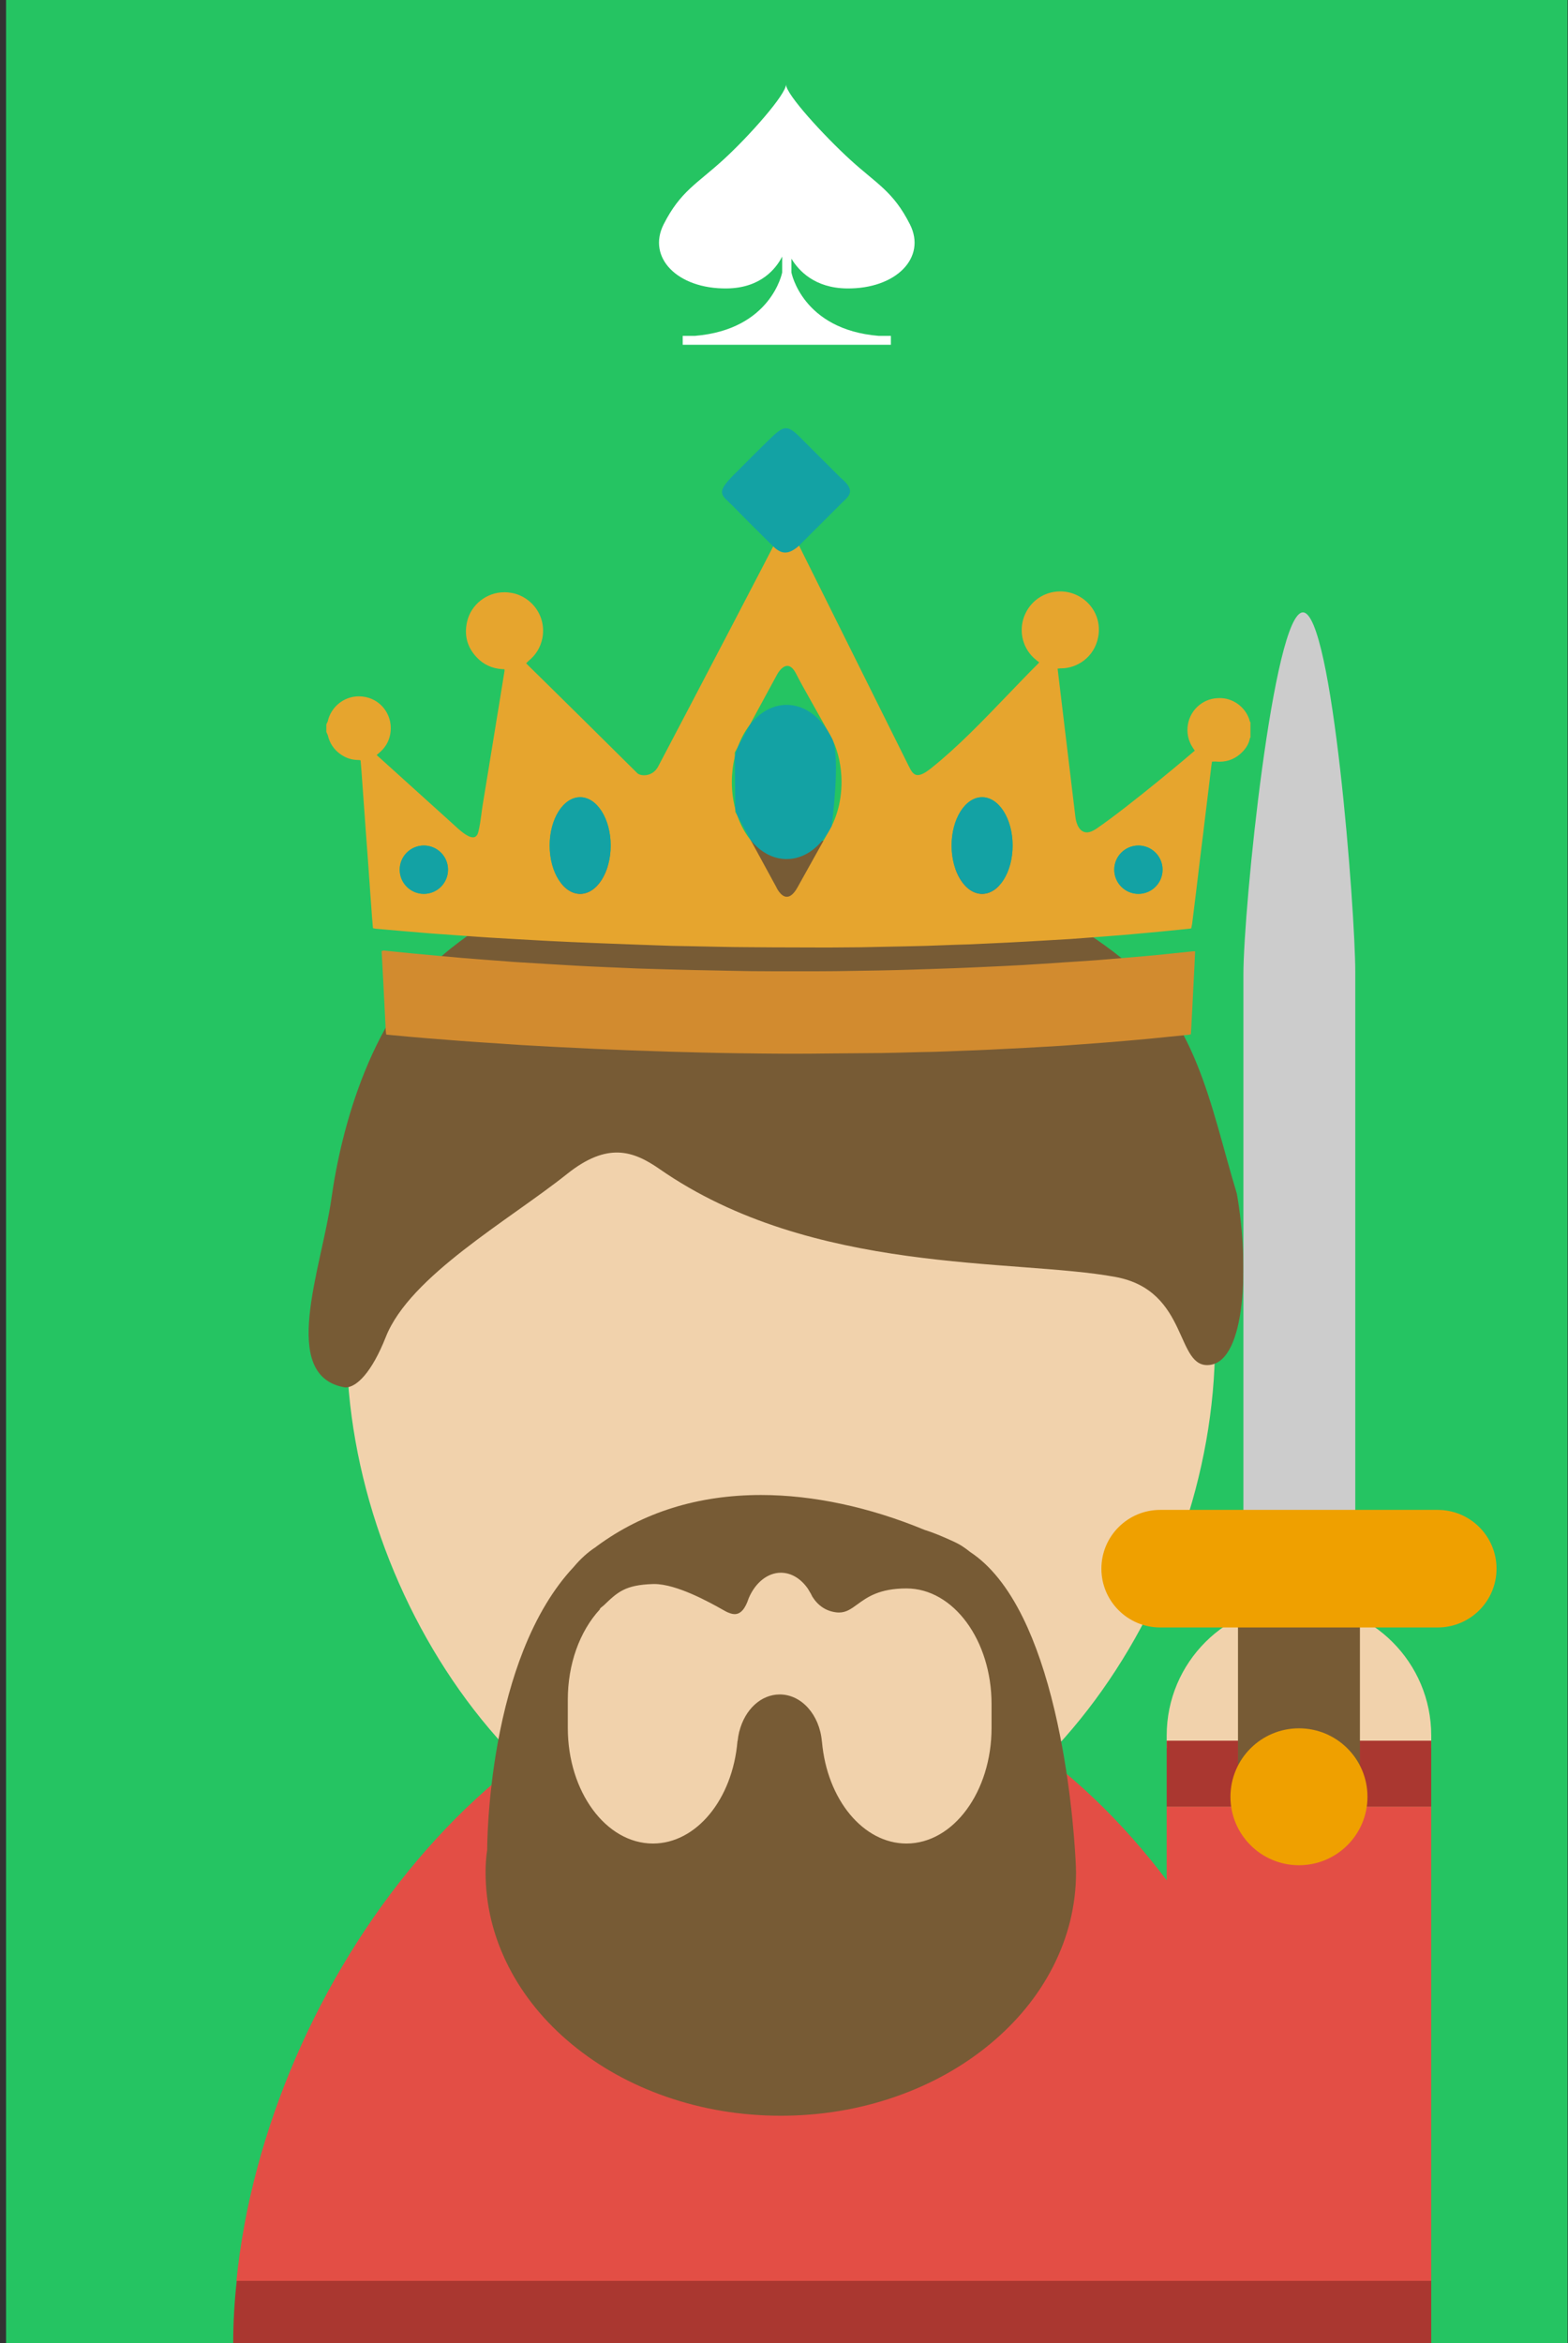 <?xml version="1.0" encoding="UTF-8" standalone="no"?><!DOCTYPE svg PUBLIC "-//W3C//DTD SVG 1.1//EN" "http://www.w3.org/Graphics/SVG/1.1/DTD/svg11.dtd"><svg width="100%" height="100%" viewBox="0 0 241 360" version="1.1" xmlns="http://www.w3.org/2000/svg" xmlns:xlink="http://www.w3.org/1999/xlink" xml:space="preserve" xmlns:serif="http://www.serif.com/" style="fill-rule:evenodd;clip-rule:evenodd;stroke-linejoin:round;stroke-miterlimit:2;"><rect x="0" y="0" width="241" height="360" fill="#333333" stroke="none"/><rect id="pk" x="0.929" y="0" width="240" height="360" style="fill:none;"/><clipPath id="_clip1"><rect x="0.929" y="0" width="240" height="360"/></clipPath><g clip-path="url(#_clip1)"><rect x="0.929" y="0" width="240" height="360" style="fill:#25c462;"/><g id="Layer1"></g><path d="M130.158,44.314c7.598,0.085 12.272,-4.75 9.701,-9.84c-2.571,-5.09 -5.134,-6.235 -9.17,-9.926c-4.038,-3.69 -9.909,-10.073 -9.882,-11.579c0.03,1.506 -5.6,7.889 -9.638,11.579c-4.036,3.691 -6.597,4.836 -9.17,9.926c-2.571,5.09 2.106,9.925 9.702,9.84c5.215,-0.058 7.562,-3.034 8.52,-4.895l0,2.436c0,0 -1.666,8.784 -13.417,9.745l-1.873,0l0,1.369l31.998,0l0,-1.369l-1.875,0c-11.749,-0.961 -13.416,-9.745 -13.416,-9.745l0,-2.116c1.128,1.863 3.594,4.52 8.52,4.575" style="fill:#fff;fill-rule:nonzero;"/><g><path d="M121.082,255.604c-43.365,0 -80.126,48.785 -84.744,94.808l167.056,0c-4.336,-46.023 -38.947,-94.808 -82.312,-94.808" style="fill:#e34e45;fill-rule:nonzero;"/><path d="M35.844,360l184.134,0l0,-9.588l-183.593,0c-0.355,3.211 -0.541,6.418 -0.541,9.588Z" style="fill:#aa3730;fill-rule:nonzero;"/><path d="M219.978,266.62c0,-11.21 -9.105,-20.301 -20.331,-20.301c-11.222,0 -20.327,9.091 -20.327,20.301l0,1.966l40.658,0l0,-1.966" style="fill:#f1d2ac;fill-rule:nonzero;"/><rect x="179.32" y="267.426" width="40.657" height="10.122" style="fill:#aa3730;"/><rect x="179.32" y="277.548" width="40.657" height="72.865" style="fill:#e34e45;"/><path d="M186.745,206.319c0,40.129 -29.873,82.571 -66.729,82.571c-36.86,0 -66.737,-42.442 -66.737,-82.571c0,-40.136 5.187,-72.664 66.737,-72.664c66.729,0 66.729,32.528 66.729,72.664" style="fill:#f1d2ac;fill-rule:nonzero;"/><path d="M53.082,213.158c1.737,0 4.073,-2.34 6.219,-7.764c3.699,-9.36 18.906,-17.907 27.844,-25.029c6.222,-4.962 10.19,-3.571 14.233,-0.762c23.495,16.322 54.574,13.72 70.068,16.577c11.444,2.109 9.128,14.264 14.564,13.509c5.443,-0.755 6.028,-15.254 4.094,-26.3c-4.162,-13.656 -6.005,-27.341 -18.934,-37.137c-14.434,-10.937 -33.559,-17.362 -51.195,-17.362c-17.555,0 -36.798,5.789 -50.644,16.784c-12.281,9.748 -16.9,27.794 -18.399,38.49c-1.495,10.69 -8.16,27.338 2.15,28.994" style="fill:#775b35;fill-rule:nonzero;"/><path d="M116.981,229.678l0.001,0c7.966,0.001 16.651,1.853 25.115,5.359c1.829,0.569 3.816,1.49 4.564,1.836l0.084,0.039c0.763,0.349 1.496,0.821 2.378,1.529c3.083,2.026 5.816,5.436 8.123,10.134c1.905,3.88 3.537,8.668 4.85,14.231c2.311,9.785 3.019,19.266 3.216,22.888l0.027,0.55c0.025,0.49 0.034,0.78 0.034,0.78l-0.008,-0.009l0.022,0.627c0,5.049 -1.2,9.947 -3.566,14.558c-2.285,4.454 -5.557,8.454 -9.724,11.889c-4.167,3.435 -9.02,6.132 -14.423,8.015c-5.594,1.951 -11.537,2.94 -17.663,2.94c-6.125,0 -12.067,-0.989 -17.662,-2.94c-5.403,-1.883 -10.256,-4.58 -14.423,-8.015c-4.168,-3.435 -7.44,-7.435 -9.726,-11.889c-2.366,-4.611 -3.566,-9.509 -3.566,-14.558c0,-1.27 0.084,-2.425 0.249,-3.435c-0.003,-0.056 -0.027,-7.332 1.605,-16.351c0.954,-5.266 2.277,-10.064 3.933,-14.261c2.07,-5.245 4.669,-9.561 7.726,-12.826c1.082,-1.288 2.19,-2.292 3.387,-3.069l0.213,-0.167c7.087,-5.212 15.577,-7.855 25.234,-7.855Zm11.967,18.054c-0.149,0 -0.304,-0.011 -0.461,-0.031c-1.524,-0.196 -2.744,-1.001 -3.625,-2.395c-0.146,-0.318 -0.323,-0.638 -0.544,-0.979l-0.168,-0.293l-0.014,-0.008c-1.096,-1.552 -2.561,-2.406 -4.125,-2.406c-2.015,0 -3.906,1.498 -4.935,3.91c-0.536,1.649 -1.243,2.45 -2.161,2.45c-0.385,0 -0.742,-0.144 -1.003,-0.249l-0.085,-0.034c-0.085,-0.025 -0.379,-0.19 -0.824,-0.439c-1.907,-1.068 -6.97,-3.904 -10.45,-3.904c-0.066,0 -0.131,0.001 -0.196,0.003c-4.278,0.133 -5.437,1.244 -7.541,3.261l-0.565,0.469l-0.073,0.184c-3.119,3.395 -4.907,8.442 -4.907,13.85l0,4.343c0,9.793 5.87,17.76 13.086,17.76c6.64,0 12.224,-6.748 12.989,-15.696l0.035,-0.129c0.049,-0.443 0.12,-0.857 0.218,-1.266l0.004,-0.077l0.027,-0.038c0.857,-3.408 3.354,-5.698 6.215,-5.698c3.337,0 6.123,3.11 6.479,7.235l0.01,0.028c0.785,8.917 6.369,15.641 12.987,15.641c7.211,0 13.078,-7.967 13.078,-17.76l0,-3.667c0,-9.795 -5.867,-17.763 -13.078,-17.763c-4.183,0 -6.044,1.354 -7.539,2.443c-0.963,0.701 -1.724,1.255 -2.834,1.255Z" style="fill:#775b35;fill-rule:nonzero;"/><path d="M119.91,69.268l1.682,0l0.648,0.152c1.838,0.419 3.429,1.595 4.366,3.226c0.939,1.635 1.147,3.522 0.586,5.313c-0.703,2.229 -2.219,3.735 -4.506,4.475l-0.438,0.149l0.036,0.179c6.317,12.674 12.869,25.842 17.252,34.656c0.036,0.07 0.07,0.14 0.104,0.209c0.386,0.777 0.72,1.449 1.419,1.449c0.496,0 1.135,-0.324 2.012,-1.019c4.038,-3.204 8.017,-7.348 11.865,-11.356c1.61,-1.676 3.13,-3.259 4.64,-4.762l0.14,-0.176l-0.498,-0.402c-1.974,-1.589 -2.701,-4.259 -1.809,-6.644c0.882,-2.344 3.061,-3.859 5.552,-3.859c1.036,0 2.058,0.273 2.957,0.787c2.214,1.269 3.343,3.705 2.875,6.206c-0.596,3.169 -3.303,4.828 -5.668,4.828c-0.044,0 -0.089,-0.001 -0.133,-0.002l-0.439,0.046c0.916,7.61 1.826,15.202 2.734,22.783c0.135,1.148 0.666,2.373 1.754,2.373c0.427,0 0.916,-0.185 1.455,-0.551c5.135,-3.505 14.901,-11.773 15.139,-12.004l-0.316,-0.47c-1.415,-2.137 -0.938,-5.034 1.087,-6.594c0.888,-0.68 1.887,-1.011 3.056,-1.011c0.097,0 0.194,0.002 0.293,0.007c2.033,0.105 3.862,1.615 4.349,3.592l0.088,0.125l0,2.312l-0.083,0.127c-0.143,0.762 -0.515,1.446 -1.136,2.088c-0.982,1.011 -2.172,1.524 -3.539,1.524c-0.198,0 -0.403,-0.011 -0.611,-0.032l-0.54,0.017l-0.086,0.558c-0.076,0.607 -0.149,1.216 -0.221,1.826c-0.048,0.403 -0.095,0.8 -0.143,1.195c-0.091,0.77 -0.186,1.544 -0.282,2.317c-0.066,0.531 -0.131,1.061 -0.195,1.59c-0.079,0.639 -0.156,1.28 -0.232,1.92l-0.002,0.017c-0.074,0.623 -0.149,1.247 -0.226,1.87c-0.072,0.585 -0.145,1.172 -0.218,1.761l-0.002,0.014c-0.086,0.692 -0.172,1.385 -0.257,2.075c-0.086,0.713 -0.17,1.424 -0.254,2.135c-0.105,0.887 -0.21,1.773 -0.319,2.661c-0.126,0.999 -0.249,2.002 -0.372,3.004c-0.082,0.669 -0.164,1.334 -0.247,1.998l-0.139,0.684l-0.508,0.067c-0.475,0.044 -0.941,0.088 -1.414,0.144c-0.473,0.044 -0.944,0.092 -1.414,0.141c-0.472,0.048 -0.943,0.096 -1.416,0.14c-0.558,0.056 -1.125,0.107 -1.673,0.156c-0.33,0.029 -0.661,0.059 -0.99,0.09c-0.35,0.031 -0.698,0.063 -1.045,0.096c-0.623,0.057 -1.258,0.116 -1.888,0.168c-0.758,0.061 -1.517,0.12 -2.274,0.178l-0.92,0.071c-0.544,0.041 -1.088,0.083 -1.631,0.124c-1.115,0.085 -2.268,0.173 -3.404,0.254c-1.441,0.091 -2.854,0.173 -4.199,0.245c-1.765,0.106 -3.661,0.216 -5.562,0.306c-1.06,0.052 -2.121,0.1 -3.183,0.149l-0.037,0.001c-0.85,0.039 -1.701,0.078 -2.552,0.119c-0.324,0.012 -0.649,0.02 -0.974,0.028c-0.391,0.01 -0.789,0.02 -1.18,0.037c-0.713,0.023 -1.426,0.051 -2.139,0.079c-0.78,0.031 -1.585,0.062 -2.38,0.087c-1.059,0.033 -2.142,0.054 -3.188,0.074c-0.569,0.01 -1.133,0.021 -1.696,0.034c-2.055,0.046 -3.628,0.079 -5.1,0.105c-1.528,0.018 -3.082,0.027 -4.585,0.035l-0.67,0.003c-2.404,0 -5.011,-0.007 -8.206,-0.023c-1.351,-0.005 -2.72,-0.017 -4.044,-0.029l-0.012,0c-0.664,-0.006 -1.326,-0.012 -1.988,-0.017c-0.717,-0.005 -1.479,-0.018 -2.474,-0.044c-0.781,-0.015 -1.561,-0.032 -2.341,-0.049l-0.033,0c-0.769,-0.017 -1.537,-0.033 -2.308,-0.048c-0.251,-0.005 -0.502,-0.009 -0.754,-0.012l-0.019,-0.001c-0.504,-0.007 -1.025,-0.015 -1.534,-0.028c-0.836,-0.025 -1.684,-0.056 -2.505,-0.086l-0.01,-0.001c-0.756,-0.028 -1.511,-0.056 -2.267,-0.079c-0.945,-0.037 -1.893,-0.072 -2.841,-0.107c-0.967,-0.035 -1.925,-0.07 -2.879,-0.108c-0.536,-0.022 -1.071,-0.043 -1.605,-0.064l-0.038,-0.002c-1.111,-0.044 -2.26,-0.09 -3.4,-0.141c-1.233,-0.053 -2.463,-0.115 -3.617,-0.174c-0.829,-0.043 -1.657,-0.09 -2.483,-0.137l-0.013,-0.003l0,0.002c-0.676,-0.039 -1.35,-0.077 -2.024,-0.113l-0.382,-0.022c-1.285,-0.074 -2.614,-0.151 -3.923,-0.231c-0.567,-0.032 -1.182,-0.073 -1.935,-0.128c-0.728,-0.051 -1.455,-0.103 -2.182,-0.156l-0.043,-0.003c-0.499,-0.036 -0.997,-0.072 -1.497,-0.108c-0.589,-0.044 -1.18,-0.085 -1.772,-0.126c-0.585,-0.041 -1.164,-0.081 -1.742,-0.125c-1.058,-0.087 -2.114,-0.176 -3.168,-0.265l-1.284,-0.108c-0.745,-0.064 -1.491,-0.129 -2.238,-0.195l-0.033,-0.003c-0.569,-0.05 -1.139,-0.1 -1.71,-0.149l-0.439,-0.082c-0.107,-1.117 -0.186,-2.252 -0.263,-3.35c-0.043,-0.612 -0.086,-1.223 -0.134,-1.833c-0.073,-0.953 -0.14,-1.922 -0.204,-2.858c-0.052,-0.757 -0.104,-1.514 -0.16,-2.271c-0.066,-0.9 -0.133,-1.803 -0.201,-2.704c-0.062,-0.827 -0.123,-1.653 -0.184,-2.476c-0.041,-0.57 -0.08,-1.141 -0.119,-1.711c-0.078,-1.121 -0.158,-2.281 -0.249,-3.422c-0.047,-0.617 -0.09,-1.235 -0.133,-1.851c-0.076,-1.086 -0.154,-2.203 -0.254,-3.285l-0.09,-0.059l-0.308,-0.021c-0.957,-0.008 -1.852,-0.299 -2.661,-0.865c-1.031,-0.717 -1.697,-1.705 -1.979,-2.935l-0.225,-0.513l0,-1.159l0.215,-0.456c0.484,-2.233 2.493,-3.854 4.776,-3.854c0.358,0 0.721,0.039 1.079,0.116c2.589,0.552 4.235,3.06 3.749,5.709c-0.216,1.161 -0.806,2.138 -1.753,2.905l-0.331,0.293c1.008,0.91 2.016,1.819 3.023,2.727l0.024,0.022c2.768,2.497 5.622,5.072 8.417,7.604c0.101,0.091 0.21,0.192 0.325,0.298c0.911,0.841 2.155,1.989 3.007,1.989c0.405,0 0.68,-0.269 0.818,-0.798c0.238,-0.924 0.365,-1.891 0.489,-2.826c0.061,-0.465 0.124,-0.946 0.201,-1.418c0.093,-0.572 0.187,-1.142 0.281,-1.712l0.005,-0.033c0.131,-0.799 0.262,-1.596 0.392,-2.397c0.129,-0.778 0.256,-1.556 0.382,-2.334l0.004,-0.026c0.1,-0.612 0.199,-1.223 0.3,-1.834l0.159,-0.967l0.003,-0.019c0.173,-1.054 0.352,-2.144 0.522,-3.215c0.21,-1.265 0.454,-2.737 0.684,-4.192c0.108,-0.681 0.219,-1.359 0.33,-2.038c0.094,-0.581 0.189,-1.162 0.283,-1.746l-0.006,-0.268l-0.345,-0.014c-1.554,-0.097 -2.868,-0.702 -3.906,-1.799c-1.47,-1.543 -1.974,-3.387 -1.498,-5.479c0.591,-2.628 2.999,-4.536 5.726,-4.536c0.395,-0.001 0.798,0.038 1.198,0.114c1.511,0.286 2.882,1.198 3.759,2.503c0.888,1.32 1.2,2.919 0.879,4.502c-0.29,1.371 -0.997,2.521 -2.102,3.418l-0.377,0.369l0.289,0.307c1.013,0.989 1.996,1.955 2.92,2.87c0.829,0.818 1.659,1.635 2.489,2.452l0.036,0.035c0.818,0.806 1.636,1.611 2.454,2.417c0.91,0.905 1.823,1.807 2.735,2.708c0.71,0.702 1.415,1.398 2.118,2.095c0.577,0.571 1.152,1.142 1.727,1.712l0.01,0.01c0.766,0.76 1.531,1.519 2.3,2.277c0.203,0.203 0.603,0.329 1.045,0.329c0.914,0 1.722,-0.503 2.164,-1.345c4.706,-8.918 18.193,-34.706 18.344,-35.127l-0.441,-0.126c-1.859,-0.487 -3.375,-1.685 -4.269,-3.374c-0.891,-1.684 -1.03,-3.604 -0.39,-5.407c0.963,-2.719 3.433,-4.175 5.32,-4.377l0.188,-0.083Zm1.023,68.507l0,-0.002c0.557,0 1.11,-0.487 1.644,-1.448c0.552,-0.99 1.241,-2.226 1.936,-3.472l0.094,-0.168c1.056,-1.893 2.113,-3.787 2.712,-4.866l0.006,-0.014l0.201,-0.35l0.27,-0.483l0.036,-0.069l0,-0.013c0.329,-0.66 0.615,-1.383 0.849,-2.15c0.439,-1.454 0.661,-3.004 0.661,-4.608c0,-2.292 -0.468,-4.513 -1.353,-6.422l-0.118,-0.268l-0.069,-0.119c-0.155,-0.314 -0.326,-0.622 -0.508,-0.915c-0.779,-1.405 -1.547,-2.768 -2.225,-3.969c-1.22,-2.166 -2.184,-3.876 -2.693,-4.9c-0.411,-0.822 -0.87,-1.239 -1.366,-1.239c-0.864,0 -1.545,1.276 -1.552,1.289l-4.238,7.809l0,0l-0.008,0.008c-0.739,0.95 -1.343,2.063 -1.793,3.308l-0.484,0.891l0.007,0.676c-0.305,1.239 -0.46,2.534 -0.46,3.851c0,1.434 0.178,2.828 0.527,4.142l0.008,0.466l0.32,0.582c0.485,1.428 1.174,2.691 2.046,3.755l3.893,7.135c0.007,0.016 0.672,1.561 1.657,1.561l0,0.002Zm-31.761,-0.448c2.586,0 4.69,-3.332 4.69,-7.428c0,-4.093 -2.104,-7.424 -4.69,-7.424c-2.586,0 -4.69,3.331 -4.69,7.424c0,4.096 2.104,7.428 4.69,7.428Zm61.777,0c2.586,0 4.69,-3.332 4.69,-7.428c0,-4.093 -2.104,-7.424 -4.69,-7.424c-2.586,0 -4.69,3.331 -4.69,7.424c0,4.096 2.104,7.428 4.69,7.428Zm-85.804,0c2.05,0 3.717,-1.667 3.717,-3.717c0,-2.046 -1.667,-3.711 -3.717,-3.711c-2.047,0 -3.713,1.665 -3.713,3.711c0,2.05 1.666,3.717 3.713,3.717Zm109.827,0c2.048,0 3.715,-1.667 3.715,-3.717c0,-2.046 -1.667,-3.711 -3.715,-3.711c-2.047,0 -3.713,1.665 -3.713,3.711c0,2.05 1.666,3.717 3.713,3.717Z" style="fill:#e6a52e;fill-rule:nonzero;"/><path d="M183.353,146.15l0.337,0c-0.054,1.429 -0.139,2.84 -0.207,4.255c-0.062,1.412 -0.137,2.823 -0.215,4.245c-0.085,1.404 -0.129,2.816 -0.232,4.244l-0.282,0.075c-1.135,0.109 -2.265,0.221 -3.396,0.34c-0.896,0.092 -1.781,0.187 -2.667,0.269c-0.93,0.088 -1.853,0.17 -2.776,0.251c-1.049,0.092 -2.098,0.188 -3.14,0.269c-1.066,0.089 -2.139,0.17 -3.202,0.245c-1.287,0.095 -2.585,0.187 -3.879,0.282c-0.61,0.045 -1.219,0.082 -1.839,0.119c-1.445,0.082 -2.906,0.164 -4.346,0.245c-1.775,0.099 -3.539,0.187 -5.304,0.269c-1.382,0.068 -2.769,0.119 -4.155,0.17c-1.451,0.058 -2.902,0.119 -4.353,0.163c-0.725,0.024 -1.437,0.031 -2.159,0.044c-1.311,0.031 -2.629,0.068 -3.941,0.099c-0.722,0.024 -1.437,0.038 -2.149,0.044c-2.599,0.031 -5.187,0.051 -7.789,0.065c-2.136,0.024 -4.271,0.048 -6.417,0.041c-2.626,-0.01 -5.256,-0.041 -7.882,-0.075c-1.825,-0.024 -3.651,-0.061 -5.466,-0.106c-1.652,-0.037 -3.297,-0.081 -4.942,-0.132c-2.064,-0.068 -4.132,-0.136 -6.196,-0.211c-1.669,-0.065 -3.327,-0.133 -4.986,-0.207c-2.159,-0.103 -4.312,-0.208 -6.465,-0.317c-1.709,-0.092 -3.423,-0.187 -5.143,-0.285c-1.342,-0.082 -2.687,-0.184 -4.036,-0.276c-1.243,-0.078 -2.486,-0.153 -3.722,-0.245c-1.206,-0.081 -2.412,-0.177 -3.618,-0.275c-1.049,-0.082 -2.101,-0.164 -3.14,-0.245c-0.96,-0.075 -1.921,-0.157 -2.881,-0.245c-1.036,-0.089 -2.064,-0.194 -3.09,-0.289l-0.32,-0.044l-0.068,-0.602c-0.058,-1.102 -0.112,-2.201 -0.163,-3.31c-0.068,-1.336 -0.143,-2.683 -0.208,-4.027c-0.075,-1.363 -0.15,-2.731 -0.218,-4.091l-0.044,-0.789l0.327,-0.082c1.399,0.143 2.793,0.289 4.186,0.425c1.294,0.126 2.581,0.239 3.876,0.358c1.379,0.125 2.758,0.251 4.134,0.37c1.08,0.089 2.167,0.164 3.246,0.255c1.152,0.089 2.306,0.177 3.461,0.259c0.609,0.051 1.219,0.098 1.832,0.132c1.407,0.092 2.8,0.174 4.2,0.256c1.59,0.095 3.184,0.193 4.778,0.282c1.431,0.081 2.868,0.146 4.305,0.207c1.697,0.082 3.393,0.15 5.089,0.218c1.492,0.051 2.98,0.095 4.469,0.133c1.331,0.037 2.656,0.074 3.991,0.102c1.84,0.047 3.675,0.061 5.522,0.112c4.363,0.112 8.726,0.068 13.089,0.082c1.11,0 2.21,-0.007 3.314,-0.021c2.21,-0.03 4.421,-0.061 6.624,-0.105c1.734,-0.031 3.468,-0.082 5.205,-0.133c2.084,-0.061 4.169,-0.136 6.246,-0.211c1.615,-0.058 3.226,-0.132 4.84,-0.207c1.955,-0.089 3.917,-0.177 5.872,-0.289c1.996,-0.119 3.992,-0.252 5.981,-0.388c1.733,-0.112 3.46,-0.221 5.194,-0.347c1.533,-0.112 3.076,-0.255 4.608,-0.381c0.961,-0.082 1.921,-0.156 2.882,-0.245c1.274,-0.112 2.547,-0.238 3.818,-0.371c1.205,-0.119 2.404,-0.255 3.61,-0.374" style="fill:#d28b2f;fill-rule:nonzero;"/><path d="M174.971,129.9c2.054,0 3.716,1.66 3.716,3.711c0,2.05 -1.662,3.717 -3.716,3.717c-2.054,0 -3.713,-1.667 -3.713,-3.717c0,-2.051 1.659,-3.711 3.713,-3.711" style="fill:#13a2a4;fill-rule:nonzero;"/><path d="M150.949,122.475c2.588,0 4.69,3.323 4.69,7.425c0,4.095 -2.102,7.428 -4.69,7.428c-2.592,0 -4.69,-3.333 -4.69,-7.428c0,-4.102 2.098,-7.425 4.69,-7.425" style="fill:#13a2a4;fill-rule:nonzero;"/><path d="M127.989,113.711c1.175,2.904 -0.099,12.733 -0.157,13.179l-0.037,0.082l-0.269,0.483l-0.201,0.35l-0.007,0.014c-1.539,2.55 -3.842,4.162 -6.41,4.162c-2.115,0 -4.05,-1.091 -5.524,-2.904l-2.047,-3.755c-0.126,-0.343 -0.232,-0.69 -0.327,-1.047l-0.068,-7.993c0.126,-0.544 0.292,-1.064 0.476,-1.568l1.795,-3.309l0.007,-0.007c1.495,-1.932 3.498,-3.108 5.688,-3.108c2.551,0 4.847,1.598 6.386,4.118l0.508,0.915l0.187,0.388" style="fill:#13a2a4;fill-rule:nonzero;"/><path d="M89.171,122.475c2.589,0 4.69,3.323 4.69,7.425c0,4.095 -2.101,7.428 -4.69,7.428c-2.592,0 -4.69,-3.333 -4.69,-7.428c0,-4.102 2.098,-7.425 4.69,-7.425" style="fill:#13a2a4;fill-rule:nonzero;"/><path d="M65.145,129.9c2.054,0 3.716,1.66 3.716,3.711c0,2.05 -1.662,3.717 -3.716,3.717c-2.053,0 -3.712,-1.667 -3.712,-3.717c0,-2.051 1.659,-3.711 3.712,-3.711" style="fill:#13a2a4;fill-rule:nonzero;"/><path d="M118.677,83.788c-1.986,-1.969 -4.819,-4.789 -5.913,-5.925c-1.761,-1.826 -2.949,-1.948 0,-4.9c2.946,-2.956 4.111,-4.116 5.395,-5.367c2.282,-2.221 2.79,-2.432 4.823,-0.405c1.274,1.268 4.19,4.183 6.189,6.18c2.592,2.159 1.243,2.857 0,4.105c-0.828,0.819 -4.213,4.207 -6.427,6.418c-1.799,1.564 -2.865,1.091 -4.067,-0.106" style="fill:#13a2a4;fill-rule:nonzero;"/><path d="M208.305,234.412l-17.196,0l0,-84.643c0,-10.295 4.621,-55.689 9.151,-55.689c4.534,0 8.045,45.874 8.045,55.267l0,85.065" style="fill:#ccc;fill-rule:nonzero;"/><path d="M209.02,271.62c0,5.162 -4.199,9.356 -9.373,9.356c-5.177,0 -9.37,-4.194 -9.37,-9.356l0,-22.567c0,-5.166 4.193,-9.356 9.37,-9.356c5.174,0 9.373,4.19 9.373,9.356l0,22.567" style="fill:#775b35;fill-rule:nonzero;"/><path d="M230.015,241c0,4.989 -4.05,9.03 -9.05,9.03l-42.636,0c-4.996,0 -9.046,-4.041 -9.046,-9.03c0,-4.993 4.05,-9.034 9.046,-9.034l42.636,0c5,0 9.05,4.041 9.05,9.034" style="fill:#efa000;fill-rule:nonzero;"/><path d="M210.179,276.044c0,5.809 -4.711,10.513 -10.532,10.513c-5.814,0 -10.527,-4.704 -10.527,-10.513c0,-5.805 4.713,-10.519 10.527,-10.519c5.821,0 10.532,4.714 10.532,10.519" style="fill:#efa000;fill-rule:nonzero;"/></g></g></svg>